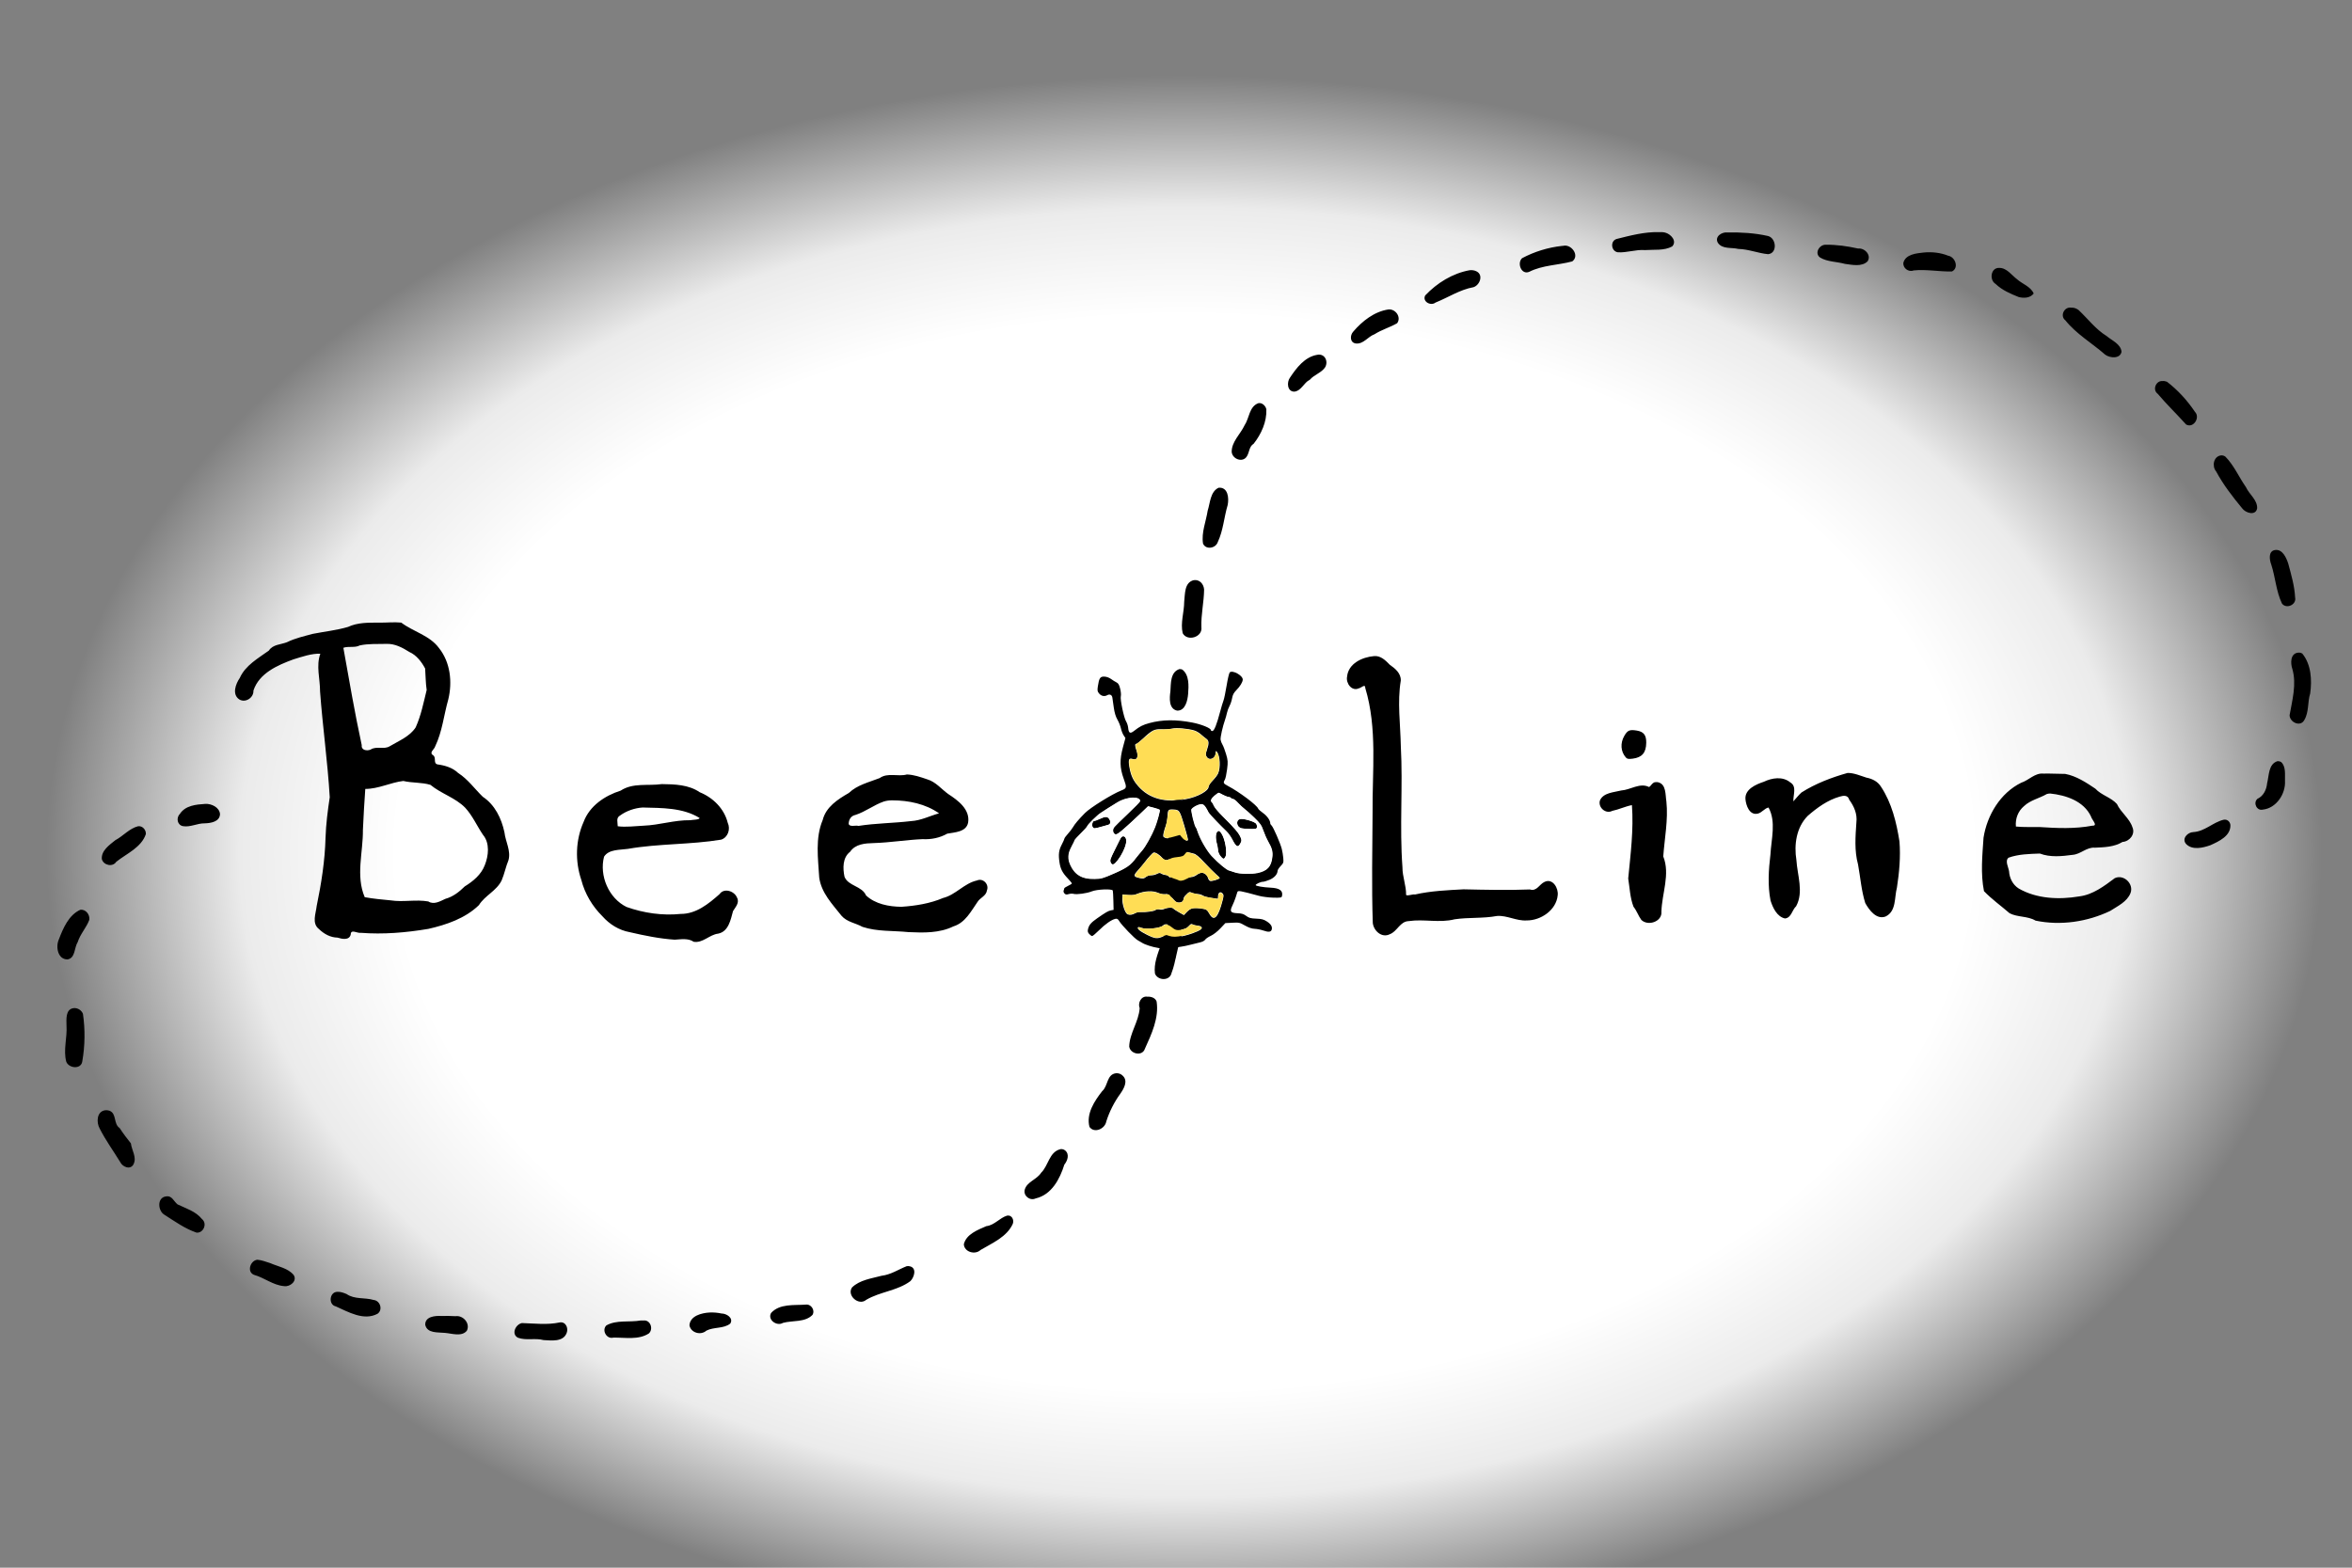 <?xml version="1.0" encoding="UTF-8" standalone="no"?>
<!-- Created with Inkscape (http://www.inkscape.org/) -->

<svg
   xmlns:dc="http://purl.org/dc/elements/1.1/"
   xmlns:cc="http://creativecommons.org/ns#"
   xmlns:rdf="http://www.w3.org/1999/02/22-rdf-syntax-ns#"
   xmlns:svg="http://www.w3.org/2000/svg"
   xmlns="http://www.w3.org/2000/svg"
   xmlns:xlink="http://www.w3.org/1999/xlink"
   xmlns:sodipodi="http://sodipodi.sourceforge.net/DTD/sodipodi-0.dtd"
   xmlns:inkscape="http://www.inkscape.org/namespaces/inkscape"
   width="180"
   height="120"
   id="svg2"
   version="1.1"
   inkscape:version="0.48.3.1 r9886"
   sodipodi:docname="New document 1">
  <rect width="100%" height="100%" fill="#808080" stroke="none"/>
  <defs
     id="defs4">
    <radialGradient
       r="1024"
       fy="28.362"
       fx="1024"
       cy="28.362"
       cx="1024"
       gradientTransform="matrix(1,0,0,0.683,0,334.083)"
       gradientUnits="userSpaceOnUse"
       id="radialGradient3337"
       xlink:href="#linearGradient4060"
       inkscape:collect="always" />
    <linearGradient
       id="linearGradient4060">
      <stop
         style="stop-color:#ffffff;stop-opacity:1;"
         offset="0"
         id="stop4070" />
      <stop
         id="stop4076"
         offset="0.69"
         style="stop-color:#ffffff;stop-opacity:1;" />
      <stop
         style="stop-color:#ffffff;stop-opacity:0.842;"
         offset="0.83"
         id="stop4080" />
      <stop
         id="stop4072"
         offset="1"
         style="stop-color:#ffffff;stop-opacity:0;" />
    </linearGradient>
  </defs>
  <sodipodi:namedview
     id="base"
     pagecolor="#ffffff"
     bordercolor="#666666"
     borderopacity="1.0"
     inkscape:pageopacity="0.0"
     inkscape:pageshadow="2"
     inkscape:zoom="1.979899"
     inkscape:cx="120.47651"
     inkscape:cy="5.4499717"
     inkscape:document-units="px"
     inkscape:current-layer="layer1"
     showgrid="false"
     inkscape:window-width="1364"
     inkscape:window-height="752"
     inkscape:window-x="0"
     inkscape:window-y="14"
     inkscape:window-maximized="0" />
  <g
     inkscape:label="Layer 1"
     inkscape:groupmode="layer"
     id="layer1"
     transform="translate(0,-932.362)">
    <g
       transform="matrix(0.181,0,0,0.181,-2.076,847.192)"
       id="layer1-8"
       inkscape:label="Layer 1">
      <g
         transform="matrix(0.47,0,0,0.47,30.896,665.037)"
         inkscape:export-ydpi="32.192493"
         inkscape:export-xdpi="32.192493"
         inkscape:export-filename="/home/jain/Documents/BeesDance/Finals/FeatureGraphic.png"
         id="g3319">
        <path
           style="color:#000000;fill:url(#radialGradient3337);fill-opacity:1;stroke:none;stroke-width:6.7;marker:none;visibility:visible;display:inline;overflow:visible;enable-background:accumulate"
           d="m 2048,-345.479 0,1397.841 -2048,0 0,-1397.841 z"
           id="rect4057"
           inkscape:connector-curvature="0" />
        <g
           id="g4015"
           transform="translate(0.09,265.321)">
          <path
             sodipodi:nodetypes="cccccccccccccccccccccccccccccccccccccccccccccccccccccccccccccccccccccccccccccccccccccccccccccccccccccccccccccccccccc"
             inkscape:connector-curvature="0"
             d="m 774.469,17.75 c -8.04,2.219 -17.287,-1.926 -24.531,3.25 -9.541,3.74 -20.11,6.107 -27.75,13.406 -9.888,5.686 -20.561,12.546 -23.5,24.344 -6.839,16.237 -4.149,34.587 -3.125,51.688 1.826,13.783 11.852,24.058 20.062,34.438 4.923,5.691 12.617,6.518 18.875,10 13.276,4.397 27.652,3.287 41.406,4.719 13.641,0.629 27.825,0.993 40.375,-5.156 10.714,-3.265 15.846,-13.655 21.781,-22.125 2.368,-3.782 7.744,-5.254 8.406,-10.312 2.11,-5.397 -3.507,-11.326 -9,-8.875 -11.481,2.506 -19.125,12.96 -30.469,15.75 -11.73,5.02 -24.75,7.081 -37.5,7.938 -11.151,-0.127 -23.519,-2.419 -31.812,-10.219 -3.647,-8.57 -15.941,-8.314 -19.36,-16.766 -1.612,-7.681 -1.809,-17.29 5.016,-22.515 4.817,-7.091 13.493,-7.631 21.281,-7.844 14.715,-0.43 29.263,-2.896 43.875,-3.531 7.772,0.441 15.561,-1.147 22.25,-4.938 6.801,-1.264 17.116,-1.421 18.781,-10 1.855,-11.839 -9.091,-19.939 -17.812,-25.594 -6.31,-4.514 -11.293,-11.047 -19.062,-13.312 -5.832,-1.998 -11.986,-4.148 -18.188,-4.344 z M 761.375,41.031 c 14.671,0.039 29.804,3.145 42,11.688 -8.435,2.322 -16.235,6.489 -25.208,6.99 -15.667,1.86 -31.778,1.876 -47.323,4.323 -2.57,-0.82 -7.975,1.314 -8.781,-1.875 0.12,-3.977 2.107,-7.225 6.194,-8.035 8.939,-2.893 16.564,-8.974 25.306,-11.997 2.527,-0.792 5.161,-1.138 7.812,-1.094 z M 299.469,-118.875 c -9.465,0.003 -19.21,-0.193 -27.862,3.886 -10.378,3.03 -21.069,4.129 -31.599,6.201 -7.904,2.166 -15.892,3.892 -23.288,7.538 -5.632,2.205 -12.624,1.905 -16.281,7.531 -9.639,6.969 -21.091,13.252 -26.156,24.625 -3.694,5.358 -7.195,14.76 -0.5,19.281 5.594,3.48 13.138,-1.515 12.781,-7.906 5.154,-15.703 21.684,-22.846 35.95,-28.093 7.759,-2.351 16.335,-5.408 24.237,-5.094 -3.994,10.892 -0.188,22.699 -0.246,33.943 2.333,31.778 6.839,63.387 8.715,95.182 -1.821,12.099 -3.412,24.277 -3.797,36.618 -0.555,20.715 -3.781,41.004 -7.948,61.205 -0.748,6.841 -4.544,15.588 1.933,20.709 4.6,4.473 10.337,7.67 16.793,7.79 3.931,1.243 10.602,2.729 11.894,-2.821 0.071,-5.176 5.925,-0.898 8.969,-1.5 20.296,1.584 40.87,-0.175 60.875,-3.531 16.361,-3.719 33.25,-9.512 45.469,-21.375 5.469,-8.767 15.909,-12.82 20.469,-22.281 2.501,-5.854 3.671,-12.198 6.125,-18.125 2.391,-8.54 -2.692,-16.69 -3.625,-25.125 C 409.73,57.299 403.794,45.035 392.917,37.826 385.516,30.644 379.546,22.047 370.688,16.375 c -5.105,-4.832 -11.782,-6.751 -18.5,-7.688 -4.177,-0.971 -0.782,-6.115 -4,-8.25 -3.953,-2.454 1.234,-5.247 1.906,-8.031 6.373,-13.249 7.778,-28.145 11.764,-42.167 3.8,-15.713 1.885,-33.467 -8.384,-46.267 -8.346,-11.393 -23.024,-14.624 -33.943,-22.879 -6.477,-0.673 -13.434,0.144 -20.062,0.031 z m 6.594,19.125 c 7.631,-0.366 14.546,3.335 20.781,7.281 6.399,2.806 11.092,9.021 14.188,14.875 0.496,6.428 0.43,13.081 1.387,19.322 -2.767,11.275 -5.1,23.059 -9.887,33.647 -5.381,8.283 -15.142,12.094 -23.25,16.938 -5.383,3.337 -11.857,-0.443 -17.281,3.031 -3.199,1.448 -8.602,0.693 -8,-3.969 -6.293,-28.936 -11.327,-58.666 -16.531,-87.594 4.586,-1.702 10.162,0.246 14.688,-2.125 7.801,-1.731 15.929,-1.158 23.906,-1.406 z m 15.344,123.344 c 8.018,1.91 16.665,1.118 24.406,3.5 9.622,7.966 22.476,11.591 31.219,20.531 6.681,7.194 10.596,16.406 16.062,24.438 6.275,7.452 5.042,18.809 1.594,27.344 -3.293,8.544 -10.472,14.416 -18,19.062 -4.97,4.877 -10.462,9.256 -17.352,11.154 -4.784,2.171 -10.335,5.62 -15.46,2.378 -11.148,-1.964 -22.65,0.781 -33.903,-0.981 -7.782,-0.74 -15.8,-1.463 -23.284,-2.863 -8.244,-19.224 -1.404,-40.481 -1.629,-60.584 0.622,-12.279 1.186,-24.563 2.129,-36.822 11.844,0.039 22.837,-5.854 34.219,-7.156 z m 232.531,2.812 c -12.362,1.775 -25.961,-1.427 -37,5.875 -14.257,4.543 -27.933,13.661 -33.344,28.188 -7.253,16.32 -7.789,35.235 -2.062,52.156 3.202,12.426 9.875,23.668 19.005,32.721 6.413,7.257 14.91,12.555 24.589,14.31 13.266,3.074 26.822,5.862 40.406,6.75 5.754,-0.312 12.069,-1.537 17.094,1.875 8.175,1.42 14.202,-6.423 22.062,-7.312 9.378,-1.915 11.223,-12.614 13.344,-20.281 2.166,-3.629 6.086,-7.535 3.594,-12.125 -2.333,-5.919 -11.653,-9.054 -15.719,-3.156 -9.873,8.734 -21.105,17.901 -34.938,17.812 -16.492,1.697 -33.283,-0.774 -48.719,-6.25 -16.101,-7.861 -24.673,-28.181 -20.25,-45.25 4.313,-6.832 14.393,-5.969 21.5,-7.031 27.607,-4.822 56.165,-3.707 83.844,-8.281 6.238,-2.041 8.568,-9.579 5.906,-15.25 -3.183,-12.749 -13.268,-22.612 -25.188,-27.438 -9.859,-6.811 -22.505,-7.191 -34.125,-7.312 z m -17.25,21.062 c 17.34,0.483 36.064,0.032 51.25,9.438 -0.153,1.659 -6.139,1.528 -8.438,2 -14.248,-0.231 -27.736,4.401 -41.903,4.92 -7.605,0.378 -16.237,1.497 -23.284,0.518 0.002,-3.636 -1.786,-7.565 2.219,-9.75 5.639,-4.134 13.242,-6.698 20.156,-7.125 z"
             style="fill:#000000;stroke:none"
             id="path3120" />
          <path
             sodipodi:nodetypes="csscscccccccccccccccccccccccccccccccccccccccccccccccccccccccccccccccccccccccccccccccccccccccccccccc"
             inkscape:connector-curvature="0"
             d="m 1421.181,2.406 c -4.627,-5.298 -5.133,-12.929 -1.292,-19.484 2.918,-4.979 4.779,-5.747 11.282,-4.657 6.146,1.03 8.501,4.109 8.402,10.98 -0.129,8.925 -3.776,13.207 -12.152,14.269 -3.898,0.494 -5.013,0.296 -6.24,-1.108 z m 375.631,14.563 c -7.62,-0.748 -13.008,5.985 -19.933,8.217 C 1758.135,34.418 1746.192,54.372 1743,74.625 c -1.068,15.937 -2.76,32.311 0.406,48.125 7.024,7.288 15.458,13.302 23.063,19.875 7.259,3.757 16.254,2.375 23.354,6.643 22.558,4.668 46.551,1.116 67.161,-8.755 6.672,-4.347 15.231,-8.209 18.266,-16.106 3.112,-8.267 -6.127,-17.097 -14.156,-13.375 -9.608,7.16 -19.728,14.958 -32.075,16.443 -18.109,3.041 -38.241,2.201 -54.394,-7.131 -5.347,-3.414 -8.264,-9.319 -8.656,-15.469 -0.502,-3.676 -3.979,-9.432 -0.438,-12.25 8.918,-3.217 18.83,-3.386 28.156,-3.719 9.419,3.556 19.703,2.462 29.531,1.156 7.36,-0.592 12.459,-7.078 20.031,-6.438 8.456,-0.355 17.419,-0.649 24.781,-5.156 6.313,-0.439 11.69,-6.921 8.938,-13.188 -2.63,-8.162 -10.42,-13.223 -13.938,-20.938 -5.334,-6 -13.912,-7.829 -19.43,-13.811 C 1835.3,24.946 1826.377,19.075 1816.5,17.25 c -6.564,-0.014 -13.123,-0.442 -19.688,-0.281 z m 6.094,17.906 c 14.191,1.464 30.257,6.755 36.781,20.688 0.514,2.577 6.738,8.495 1.281,8.25 -15.777,3.004 -31.93,2.282 -47.875,1.219 -6.989,-0.107 -14.002,0.276 -20.969,-0.438 -0.677,-7.009 1.943,-13.906 7.344,-18.406 5.708,-5.421 13.832,-6.977 20.5,-10.875 0.954,-0.271 1.948,-0.4 2.937,-0.438 z m -182.187,-18.5 c -14.467,4.045 -28.909,9.589 -41.529,17.602 -2.615,2.373 -5.21,5.742 -7.253,7.961 -0.326,-5.802 3.391,-13.447 -2.812,-17.062 -6.849,-5.654 -16.442,-4.07 -23.766,-0.569 -7.082,2.369 -17.121,6.65 -16.546,15.506 0.445,5.759 3.649,14.926 11.094,13.156 3.707,-0.802 6.165,-4.882 9.688,-5.469 6.996,12.797 2.439,28.366 1.705,42.268 -1.667,13.666 -2.561,27.868 0.077,41.357 2.012,6.49 5.789,14.608 13,16.188 5.806,-0.542 6.328,-7.65 10.031,-11 7.005,-12.782 1.063,-27.965 0.258,-41.493 -2.251,-13.993 -0.071,-29.391 10.148,-39.788 8.412,-7.343 18.001,-14.297 28.812,-17.344 3.476,-1.07 7.41,-1.504 8.565,2.814 4.386,5.995 7.353,12.812 6.435,20.373 -0.85,12.66 -1.911,25.541 1.495,37.889 2.111,11.544 2.974,23.569 6.492,34.716 3.542,6.321 10.037,15.17 18.263,12.082 9.857,-4.715 7.813,-17.206 10.219,-26 2.125,-13.638 3.368,-27.7 2.298,-41.459 -2.693,-17.194 -6.976,-34.815 -16.642,-49.353 -2.954,-4.743 -7.823,-7.135 -13.134,-8.166 -5.532,-1.747 -11.055,-4.254 -16.897,-4.209 z m -172.438,8.281 c -3.059,-0.308 -4.588,3.833 -6.219,4.375 -8.169,-4.15 -16.7,2.59 -25.031,3.125 -6.523,1.694 -16.035,1.885 -19.125,8.969 -1.891,6.237 5.156,12.496 11.094,9.375 6.038,-1.237 11.631,-4.017 17.688,-5.188 1.64,22.07 -1.222,44.214 -3.344,66.031 1.36,8.444 1.665,17.491 4.781,25.438 2.938,3.636 4.331,8.186 7.031,11.844 6.051,5.866 18.895,1.551 18.063,-7.438 0.413,-16.437 8.064,-33.651 1.656,-49.688 1.158,-16.388 4.538,-32.835 2.821,-49.403 -1.016,-5.989 0.026,-15.735 -7.665,-17.379 -0.575,-0.131 -1.165,-0.11 -1.75,-0.062 z M 1194.625,-88.75 c -10.557,0.914 -23.06,6.616 -24.188,18.438 -1.227,5.964 4.203,13.594 10.688,10.5 1.972,-0.221 5.739,-4.485 5.688,-0.188 11.002,36.382 6.179,74.872 6.56,112.344 -0.189,32.993 -0.917,66.102 0.19,99.031 0.802,7.101 8.144,13.785 15.344,10.094 6.665,-2.458 9.103,-11.561 17.031,-11.781 13.662,-2.03 27.698,1.86 41.25,-1.625 12.565,-1.874 25.511,-0.618 38.13,-2.99 9.02,-0.69 17.46,4.606 26.62,4.019 12.766,0.131 26.707,-9.269 27.969,-22.591 0.85,-6.347 -4.365,-15.533 -11.687,-12.156 -4.849,2.075 -7.049,8.931 -13.343,6.871 -19.896,0.8 -39.816,0.3 -59.688,-0.121 -14.615,0.793 -29.498,1.422 -43.625,4.656 -2.351,-0.469 -6.588,1.575 -8.031,0.406 0.159,-8.386 -3.339,-16.405 -3.281,-24.844 -2.711,-36.357 0.503,-72.821 -1.476,-109.218 -0.354,-19.597 -3.253,-39.477 -0.024,-58.814 0.259,-6.597 -5.157,-10.958 -9.938,-14.281 -3.767,-3.885 -8.243,-8.377 -14.188,-7.75 z"
             style="fill:#000000"
             id="path3096" />
          <path
             inkscape:connector-curvature="0"
             id="path3050"
             d="m 1451.031,-470.25 c -12.977,-0.342 -25.741,3.05 -38.156,6.156 -5.952,1.89 -4.901,11.019 1.062,11.969 8.181,0.557 16.2,-2.633 24.5,-1.969 8.062,-0.598 17.186,0.714 24.469,-3.281 4.663,-4.898 -1.302,-11.238 -6.375,-12.469 -1.796,-0.454 -3.658,-0.465 -5.5,-0.406 z m 61.406,0.281 c -4.904,-0.513 -11.442,3.672 -8.531,9.156 3.877,6.123 12.374,4.149 18.465,5.68 9.275,0.211 17.779,3.865 26.816,4.726 8.647,-0.8 7.445,-14.522 -0.125,-16.375 -11.976,-2.703 -24.329,-3.378 -36.625,-3.188 z m 88.562,11.062 c -5.732,-0.195 -10.397,7.766 -5,11.531 6.593,3.963 14.96,3.609 22.265,5.682 6.576,0.871 15.29,2.857 20.454,-2.307 3.613,-5.611 -2.673,-12.15 -8.54,-11.494 -9.613,-2.121 -19.331,-3.54 -29.179,-3.412 z m -237.25,1.062 c -12.491,1.351 -24.886,5.172 -35.906,11.062 -4.723,4.461 -0.601,15.274 6.437,12.25 12.006,-6.084 25.973,-5.942 38.719,-9.375 7.068,-5.195 -0.894,-16.062 -8.438,-13.969 l -0.812,0.031 z m 325.438,5.938 c -6.524,0.709 -16.089,1.536 -18.25,9 -0.817,4.96 4.581,8.927 9.152,7.124 11.492,-1.194 23.241,1.206 34.505,0.939 6.551,-3.247 2.95,-13.115 -3.406,-14.188 -6.917,-2.759 -14.585,-3.602 -22,-2.875 z m 67.844,13.844 c -7.625,-0.29 -9.01,11.022 -3.156,14.438 5.802,5.595 13.53,8.918 20.844,11.812 4.611,1.136 10.315,0.931 13.406,-3.219 -2.806,-6.383 -10.139,-8.442 -15,-12.844 -4.877,-3.62 -9.266,-10.346 -16.094,-10.188 z M 1280.844,-436 c -15.415,2.73 -29.493,11.492 -40.125,22.719 -2.844,5.505 5.015,9.785 9.281,6.406 11.421,-4.586 21.954,-11.65 34.188,-13.844 5.75,-1.887 9.15,-11.14 2.594,-14.281 -1.821,-0.938 -3.909,-1.167 -5.937,-1 z m 540.969,33.719 c -6.177,-1.024 -10.348,7.421 -5.188,11.406 9.892,12.37 24.04,20.515 35.812,30.875 4.35,3.208 13.552,3.925 14.719,-2.656 -0.779,-7.02 -8.591,-9.966 -13.406,-14.094 -9.917,-6.104 -16.838,-15.523 -25.25,-23.406 -1.918,-1.428 -4.255,-2.35 -6.688,-2.125 z m -614.312,1.625 c -12.603,1.93 -23.364,10.423 -31.438,19.844 -3.182,3.315 -3.227,10.007 2.219,10.75 6.847,0.822 10.895,-6.185 16.813,-8.281 6.377,-4.099 14.05,-6.251 20.375,-9.938 4.072,-5.527 -1.602,-13.171 -7.969,-12.375 z m -64,40.812 c -11.079,1.841 -18.634,11.767 -24.438,20.531 -3.074,4.161 -2.469,12.732 4.031,12.594 6.316,-0.839 8.43,-8.127 13.82,-10.69 4.005,-4.681 10.656,-6.268 13.899,-11.404 2.932,-5.409 -0.546,-12.467 -7.312,-11.031 z M 1904,-336.25 c -5.848,-0.494 -9.286,7.803 -4.37,11.402 8.121,9.575 17.245,18.378 25.62,27.692 6.59,3.717 12.952,-6.297 7.938,-11.406 -6.902,-10.261 -15.369,-19.568 -25.156,-27.062 -1.271,-0.53 -2.652,-0.772 -4.031,-0.625 z m -813.469,19.938 c -8.258,3.122 -7.988,13.463 -12.344,19.906 -3.69,7.927 -11.64,14.702 -11.562,23.875 0.545,6.491 9.929,10.11 13.656,4.031 2.351,-3.669 1.932,-8.787 6.094,-11.312 6.861,-8.669 11.913,-19.836 11.438,-31.031 -0.692,-3.177 -3.859,-6.224 -7.281,-5.469 z m 865.969,46.969 c -6.659,0.951 -8.17,9.791 -4.25,14.406 6.426,11.988 14.835,22.797 23.438,33.219 3.045,4.207 12.163,7.053 13.469,-0.031 0.287,-7.618 -7.17,-12.544 -10.062,-19.031 -6.33,-9.016 -10.777,-19.647 -18.531,-27.469 -1.158,-0.834 -2.629,-1.286 -4.062,-1.094 z M 1054.812,-240.25 c -7.526,3.658 -7.505,13.607 -9.787,20.637 -1.48,9.702 -5.789,19.711 -4.182,29.613 2.522,5.875 11.444,4.317 13.281,-1.375 4.905,-10.413 5.58,-22.228 8.875,-33.25 1.314,-6.253 0.406,-16.429 -8.188,-15.625 z m 950.531,56.031 c -6.341,0.893 -5.147,8.793 -3.5,13.094 3.743,11.506 4.401,24.216 9.687,35.156 4.061,5.15 13.261,0.913 11.781,-5.625 -0.536,-10.413 -3.541,-20.528 -6.219,-30.531 -1.754,-5.147 -5.046,-12.973 -11.75,-12.094 z m -972.875,27.125 c -8.58,2.118 -7.737,12.62 -8.57,19.499 -0.015,9.361 -3.539,19.05 -1.336,28.251 4.242,7.763 18.047,3.474 16.807,-5.375 -0.404,-11.419 2.308,-22.577 2.443,-33.875 -0.31,-4.951 -3.972,-9.303 -9.344,-8.5 z m 993.719,65.219 c -7.194,0.561 -7.154,9.434 -5.395,14.598 4.035,13.844 -0.097,28.121 -2.449,41.746 0.191,6.46 9.905,10.869 13.312,4.188 4.219,-7.215 2.757,-16.015 5.219,-23.812 1.71,-12.102 0.893,-26.058 -7.062,-35.844 -1.077,-0.677 -2.352,-1.011 -3.625,-0.875 z m -1006.625,14.812 c -8.217,2.685 -7.584,13.011 -8.062,20 -0.811,5.962 -1.652,15.72 6.062,17.375 7.452,0.184 9.383,-9.222 9.875,-15 0.534,-7.287 1.152,-17.028 -5.219,-21.938 -0.818,-0.353 -1.758,-0.557 -2.656,-0.438 z m -7.281,61.5 c -7.872,2.29 -6.376,12.647 -3.625,18.406 3.268,6.478 4.287,13.919 1.719,20.75 -1.698,5.844 -2.476,15.301 5.125,17.125 6.574,1.955 13.719,-3.589 12.844,-10.562 2.196,-11.118 3.066,-23.164 -2.656,-33.406 -2.092,-5.896 -6.242,-12.781 -13.406,-12.312 z m 995.031,21.375 c -8.136,2.713 -7.381,12.955 -9.188,19.812 -0.535,5.786 -3.222,11.494 -8.75,14.062 -4.016,3.609 -0.601,11.004 4.875,9.688 12.106,-1.26 20.64,-14.127 19.951,-25.812 -0.174,-5.56 1.023,-12.83 -3.388,-16.938 -1.028,-0.648 -2.288,-0.934 -3.5,-0.812 z M 143.375,44.219 c -8.296,0.545 -18.083,1.334 -23.062,9.156 -3.502,3.566 -2.196,10.103 3.031,10.906 6.498,1.056 12.713,-2.645 19.317,-2.557 5.355,-0.106 13.624,-1.42 13.839,-8.255 -0.377,-6.091 -7.704,-9.55 -13.125,-9.25 z m 1815.688,14.25 c -9.752,2.35 -17.015,10.565 -27.375,11.125 -5.078,0.157 -10.556,5.854 -6.562,10.594 5.579,5.977 15.269,3.595 21.976,1.217 7.654,-3.452 18.448,-8.349 17.993,-18.311 -0.411,-3.015 -2.936,-5.193 -6.031,-4.625 z M 82.844,64.312 c -7.956,2.023 -13.478,8.865 -20.5,12.562 -5.296,4.278 -12.83,9.417 -12.156,17.031 1.487,5.597 9.754,7.449 13,2.406 9.306,-7.418 22.593,-12.841 26.625,-24.969 0.192,-3.79 -3.03,-7.499 -6.969,-7.031 z m 934.469,4.562 c -6.777,0.214 -9.506,7.892 -7.844,13.594 0.311,10.452 3.466,21.612 1.75,31.688 -6.011,3.617 -3.931,13.454 2.875,14.75 8.89,2.872 18.078,-6.827 14.839,-15.612 -1.834,-13.226 -2.147,-26.756 -4.12,-39.888 -1.174,-2.989 -4.295,-4.94 -7.5,-4.531 z m -986.5,70.625 c -10.385,4.687 -15.43,16.536 -19.312,26.719 -2.988,6.577 -0.996,18.087 7.906,17.938 7.067,-1.247 5.895,-10.684 9.062,-15.531 2.292,-7.325 7.875,-13.09 10.469,-20.094 0.631,-4.645 -3.16,-9.656 -8.125,-9.031 z M 1012.5,150.812 c -8.607,3.052 -5.586,13.927 -9.58,20.307 -2.894,8.178 -6.493,17.018 -5.326,25.786 2.481,6.42 13.333,6.869 14.906,-0.469 4.025,-10.348 4.662,-21.821 8.75,-32.188 1.592,-6.058 -1.194,-14.413 -8.75,-13.438 z m -21.594,66.906 c -5.66,-1.009 -8.979,5.603 -7.062,10.344 -0.773,12.041 -9.136,22.565 -9.406,34.531 0.987,6.71 11.794,9.096 14.106,1.967 5.978,-13.237 12.798,-27.658 10.55,-42.529 -1.161,-3.296 -4.968,-4.549 -8.188,-4.312 z M 24.781,228 c -7.466,0.968 -6.434,10.279 -6.375,15.75 0.744,10.766 -3.043,21.964 -0.219,32.469 2.357,6.02 13.323,7.1 14.406,-0.25 2.444,-14.022 2.675,-28.81 0.594,-42.906 -1.373,-3.298 -4.871,-5.452 -8.406,-5.062 z m 937.688,58.594 c -8.398,1.074 -6.998,11.551 -12.331,16.072 -6.988,8.95 -14.567,20.361 -11.451,32.209 4.418,6.149 14.023,1.66 15.125,-4.906 2.881,-9.004 7.125,-17.394 12.667,-25.016 3.123,-4.474 7.117,-11.346 2.239,-16.046 -1.56,-1.692 -3.965,-2.558 -6.25,-2.312 z M 53.344,319.875 c -7.823,0.919 -8.239,10.935 -5.094,16.469 5.29,10.494 12.44,20.268 18.5,30.219 2.113,4.425 9.28,7.336 12,1.812 3.065,-6.194 -1.715,-12.497 -2.406,-18.656 -3.561,-4.49 -6.991,-8.935 -10.129,-13.802 -5.77,-3.808 -2.461,-13.021 -9.153,-15.604 -1.192,-0.385 -2.469,-0.541 -3.719,-0.438 z m 859.344,35 c -10.355,2.412 -10.803,14.868 -17.531,21.281 -3.782,6.086 -12.677,7.994 -14.688,15.125 -1.471,5.624 4.639,10.385 9.844,7.938 14.291,-3.286 21.754,-17.476 25.75,-30.375 2.804,-3.423 4.929,-9.325 0.75,-12.781 -1.133,-0.947 -2.661,-1.368 -4.125,-1.188 z m -804.656,42.531 c -8.489,0.947 -7.531,13.363 -1.219,16.719 9.112,5.827 18.269,12.365 28.531,15.875 6.3,0.592 9.984,-8.224 4.875,-12.25 -5.568,-6.963 -14.269,-9.447 -21.906,-13.156 -3.452,-2.671 -4.923,-8.09 -10.281,-7.188 z m 756.656,17.25 c -6.886,2.06 -11.427,8.7 -18.796,9.514 -7.776,3.404 -18.004,7.187 -20.235,16.267 0.403,7.082 10.165,9.81 15.05,5.182 C 851.338,439.299 864.422,433.874 869.75,422 c 1.239,-3.532 -0.855,-7.955 -5.062,-7.344 z m -674.625,39.75 c -6.353,0.695 -9.681,10.937 -2.938,13.594 9.287,2.58 17.205,9.363 26.938,10.125 5.43,0.966 12.355,-4.759 8.594,-10.156 -5.231,-6.125 -13.997,-7.433 -21.009,-10.543 -3.814,-1.142 -7.622,-2.788 -11.585,-3.02 z m 584.219,5.781 c -7.539,2.969 -14.272,7.64 -22.594,8.625 -9.111,2.46 -19.723,3.733 -26.656,10.562 -4.842,7.25 6.155,16.799 12.812,11.094 12.458,-7.342 28.096,-8.153 39.719,-16.812 3.409,-3.274 6.045,-11.708 -0.281,-13.312 -0.969,-0.231 -2.018,-0.388 -3,-0.156 z m -512.375,23.094 c -7.038,0.214 -8.063,11.636 -1.219,13.094 11.268,5.017 25.148,13.211 37.5,6.656 5.059,-3.502 2.465,-11.872 -3.5,-12.438 -7.995,-2.397 -17.067,-0.325 -24.281,-5.312 -2.737,-1.137 -5.463,-2.224 -8.5,-2 z m 421.438,11.5 c -10.422,0.742 -23.423,-1.002 -31.094,7.531 -3.442,6.214 5.236,12.221 10.688,8.906 8.685,-2.382 19.811,-0.254 26.562,-7.188 2.557,-4.161 -1.223,-10.004 -6.156,-9.25 z m -86.25,7.094 c -7.213,0.357 -17.762,2.957 -18.281,11.594 1.335,6.787 10.265,9.194 15.25,4.719 6.733,-3.448 15.611,-1.587 21.5,-6.375 3.119,-4.987 -3.399,-9.039 -7.844,-9.031 -3.493,-0.727 -7.018,-1.068 -10.625,-0.906 z M 355.625,505 c -5.512,-0.317 -14.673,0.436 -14.5,7.875 1.65,8.015 11.598,6.662 17.719,7.344 6.284,0.499 15.084,3.699 19.719,-1.938 3.288,-6.543 -3.285,-14.103 -10.219,-13.094 -4.233,-0.314 -8.478,-0.217 -12.719,-0.188 z m 179.25,4.062 c -10.098,1.793 -21.617,-0.756 -30.781,4.406 -4.47,4.375 0.22,12.664 6.312,11 10.55,-0.174 22.625,2.309 31.938,-3.781 4.251,-3.97 1.356,-12.348 -4.844,-11.625 -0.874,-0.049 -1.751,-0.046 -2.625,0 z m -72.844,1.75 c -11.131,2.396 -22.702,0.892 -33.906,0.562 -5.723,1.113 -9.882,9.96 -3.594,13.188 7.344,2.736 15.53,0.07 23.031,2.125 7.066,0.381 17.665,1.877 20.781,-6.344 1.807,-4.46 -0.848,-10.497 -6.312,-9.531 z"
             style="fill:#000000" />
        </g>
        <g
           id="g3307"
           transform="matrix(0.511,0.021,-0.021,0.511,-606.214,-296.842)"
           inkscape:transform-center-x="-323.97193"
           inkscape:transform-center-y="-71.343176">
          <g
             inkscape:label="Layer 1"
             id="layer1-5"
             transform="translate(2958.674,277.672)">
            <path
               style="fill:#000000"
               d=""
               id="path3133"
               inkscape:connector-curvature="0" />
            <path
               style="fill:#000000"
               d="m 257.979,1047.887 c -2.788,-2.604 -5.08,-6.093 -5.094,-7.752 -0.049,-5.896 -2.91,-7.808 -13.352,-8.923 -10.028,-1.071 -24.133,-5.012 -29.056,-8.119 -1.346,-0.85 -4.651,-2.582 -7.344,-3.85 -5.503,-2.591 -29.383,-25.351 -34.041,-32.446 -2.364,-3.601 -3.88,-4.406 -6.879,-3.653 -6.53,1.639 -17.496,9.992 -27.848,21.212 -5.444,5.901 -10.743,10.729 -11.774,10.729 -1.032,0 -3.421,-1.545 -5.31,-3.434 -2.62,-2.62 -3.195,-4.631 -2.424,-8.483 1.475,-7.376 4.767,-11.63 15.054,-19.454 15.04,-11.439 19.131,-14.032 23.941,-15.172 l 4.576,-1.085 -1.03,-15.764 c -0.567,-8.67 -1.359,-16.79 -1.761,-18.045 -1.083,-3.38 -27.913,-1.21 -37.169,3.007 -8.263,3.764 -26.117,6.935 -31.475,5.59 -2.066,-0.518 -5.961,-0.174 -8.657,0.766 -3.918,1.366 -5.416,1.194 -7.467,-0.857 -1.411,-1.411 -2.156,-3.632 -1.656,-4.937 0.5,-1.304 0.91,-3.031 0.91,-3.837 0,-0.806 2.938,-2.964 6.528,-4.796 3.591,-1.832 6.528,-3.877 6.528,-4.545 0,-0.668 -3.298,-4.411 -7.329,-8.318 -9.874,-9.569 -13.675,-16.139 -15.87,-27.426 -2.775,-14.276 -2.175,-21.676 2.573,-31.712 2.368,-5.005 4.305,-9.879 4.305,-10.829 0,-0.95 2.615,-4.858 5.812,-8.684 3.196,-3.826 6.982,-9.22 8.412,-11.987 2.98,-5.766 9.502,-14.137 20.049,-25.737 9.001,-9.899 46.437,-35.374 62.015,-42.2 9.819,-4.303 9.989,-5.282 3.628,-20.826 -7.789,-19.033 -8.704,-33.057 -3.62,-55.48 l 3.676,-16.215 -3.373,-4.705 c -1.855,-2.588 -4.215,-8.01 -5.243,-12.049 -1.028,-4.039 -4.064,-10.795 -6.745,-15.014 -3.287,-5.171 -5.678,-12.083 -7.34,-21.217 -1.356,-7.451 -2.794,-15.231 -3.196,-17.289 -0.903,-4.624 -4.968,-6.37 -8.988,-3.86 -4.837,3.021 -10.367,2.203 -14.444,-2.137 -3.283,-3.494 -3.662,-5.165 -2.871,-12.648 1.545,-14.618 3.359,-17.598 10.713,-17.598 3.863,0 8.502,1.441 11.873,3.687 3.043,2.028 7.486,4.553 9.875,5.611 3.314,1.468 4.966,4.068 6.974,10.974 1.447,4.978 2.188,10.818 1.646,12.977 -1.31,5.22 6.992,38.158 11.075,43.941 1.772,2.51 3.611,7.457 4.085,10.992 1.276,9.512 3.942,10.84 10.493,5.226 9.814,-8.41 15.081,-11.374 26.667,-15.007 22.535,-7.066 46.008,-8.316 75.06,-3.998 16.29,2.421 33.471,8.644 33.471,12.124 0,1.013 1.211,1.605 2.691,1.314 3.156,-0.619 7.063,-11.686 11.997,-33.985 1.887,-8.527 4.231,-17.708 5.209,-20.401 0.978,-2.693 2.96,-14.594 4.405,-26.446 1.445,-11.853 3.49,-22.41 4.545,-23.461 4.785,-4.768 23.379,4.602 23.379,11.781 0,4.53 -4.152,11.997 -10.703,19.249 -4.162,4.607 -5.894,8.291 -6.668,14.183 -0.575,4.378 -2.348,10.564 -3.941,13.747 -1.593,3.183 -3.386,8.692 -3.986,12.24 -0.599,3.549 -1.874,9.004 -2.832,12.123 -3.745,12.19 -7.249,31.444 -6.484,35.627 0.443,2.42 2.073,6.235 3.623,8.479 1.55,2.244 4.699,9.588 6.998,16.32 3.798,11.123 4.067,13.581 2.942,26.929 -0.681,8.079 -2.098,16.293 -3.15,18.253 -3.057,5.699 -2.365,6.981 5.84,10.832 19.958,9.366 52.53,31.768 54.803,37.691 0.462,1.203 4.533,4.58 9.047,7.505 7.24,4.692 13.264,12.67 13.264,17.568 0,0.876 1.103,2.509 2.452,3.628 3.081,2.557 16.623,30.424 19.614,40.362 1.232,4.095 2.719,11.27 3.303,15.944 0.986,7.893 0.702,8.909 -3.993,14.256 -2.78,3.166 -5.055,6.982 -5.055,8.479 0,6.269 -5.248,12.665 -13.571,16.54 -4.654,2.167 -9.784,3.947 -11.399,3.956 -3.666,0.02 -12.567,4.524 -12.567,6.359 0,1.635 13.619,3.416 26.277,3.435 16.204,0.025 22.652,4.424 20.762,14.166 -0.506,2.606 -2.439,3.014 -15.241,3.216 -8.064,0.127 -19.436,-0.859 -25.27,-2.19 -34.14,-7.792 -37.306,-8.204 -38.212,-4.977 -0.315,1.122 -1.468,5.345 -2.562,9.384 -1.094,4.039 -3.497,10.805 -5.339,15.036 -4.48,10.289 -2.57,12.709 10.029,12.709 7.139,0 10.566,0.919 15.218,4.08 5.033,3.42 7.909,4.08 17.78,4.08 9.711,0 13.034,0.738 18.955,4.207 7.348,4.306 10.336,8.962 9.008,14.038 -1.115,4.264 -5.382,4.913 -14.373,2.186 -4.431,-1.344 -11.442,-2.452 -15.579,-2.462 -5.202,-0.011 -10.574,-1.591 -17.412,-5.118 -9.397,-4.846 -10.503,-5.043 -22.217,-3.945 l -12.328,1.155 -8.45,9.754 c -4.842,5.589 -11.805,11.454 -16.306,13.735 -4.321,2.19 -8.629,5.425 -9.574,7.19 -0.953,1.781 -4.791,4.012 -8.627,5.014 -3.8,0.993 -11.316,3.169 -16.702,4.836 -5.386,1.667 -12.73,3.517 -16.32,4.111 -9.236,1.528 -10.245,2.845 -9.346,12.204 1.272,13.242 -3.707,16.556 -12.514,8.329 z m -10.421,-37.332 c 4.45,-2.277 6.117,-2.378 10.874,-0.658 7.689,2.78 22.804,0.224 40.291,-6.813 14.314,-5.761 18.933,-9.723 14.574,-12.502 -1.346,-0.858 -4.516,-1.572 -7.043,-1.586 -2.527,-0.013 -5.964,-0.758 -7.637,-1.653 -2.404,-1.287 -3.671,-0.828 -6.044,2.189 -3.884,4.938 -7.83,6.901 -16.549,8.234 -6.333,0.968 -7.674,0.561 -12.705,-3.856 -6.107,-5.362 -13.594,-6.517 -16.845,-2.599 -4.149,4.999 -30.038,8.781 -38.088,5.564 -2.497,-0.998 -5.042,-1.313 -5.654,-0.701 -2.489,2.489 3.033,6.862 16.042,12.701 14.661,6.581 18.74,6.819 28.785,1.68 z m -50.561,-38.917 c 2.011,-1.268 5.683,-2.239 8.16,-2.158 9.265,0.304 24.185,-2.24 26.879,-4.582 1.775,-1.544 4.303,-2.046 6.95,-1.382 2.478,0.622 6.101,0.041 8.961,-1.439 5.246,-2.713 14.046,-3.318 15.44,-1.063 0.483,0.781 4.975,3.493 9.984,6.027 l 9.107,4.607 3.577,-4.231 c 6.776,-8.017 11.237,-9.705 23.12,-8.749 12.9,1.038 12.921,1.049 18.081,9.223 8.604,13.629 15.74,5.545 22.154,-25.098 1.721,-8.221 1.64,-9.796 -0.62,-12.056 -3.837,-3.837 -7.749,-1.548 -7.749,4.535 l 0,5.158 -11.742,-1.157 c -6.458,-0.636 -13.231,-2.2 -15.052,-3.475 -1.82,-1.275 -6.049,-2.318 -9.398,-2.318 -3.349,0 -7.973,-0.859 -10.276,-1.908 -3.716,-1.693 -4.736,-1.383 -9.053,2.753 -2.676,2.564 -4.865,6.213 -4.865,8.11 0,4.744 -3.047,7.365 -8.561,7.365 -4.381,0 -6.178,-1.398 -14.935,-11.626 -2.084,-2.435 -3.971,-2.884 -8.839,-2.106 -4.011,0.641 -8.382,0.073 -12.423,-1.615 -9.871,-4.124 -25.112,-2.661 -38.332,3.682 -3.764,1.806 -8.653,2.493 -15.096,2.122 l -9.529,-0.549 0,7.433 c 0,10.017 5.847,25.332 10.359,27.133 3.968,1.584 8.337,0.742 13.697,-2.638 z m -39.953,-68.164 c 21.764,-10.598 28.428,-15.75 37.186,-28.746 2.117,-3.142 6.576,-9.017 9.908,-13.056 5.934,-7.193 16.377,-27.85 21.451,-42.433 3.509,-10.086 7.863,-29.484 6.949,-30.962 -0.412,-0.667 -5.327,-2.184 -10.922,-3.371 l -10.172,-2.159 -15.58,16.301 c -8.569,8.965 -20.544,20.871 -26.61,26.457 -9.489,8.738 -11.483,9.913 -14.28,8.416 -3.455,-1.849 -4.21,-6.586 -1.771,-11.117 0.814,-1.512 11.096,-12.544 22.849,-24.515 11.753,-11.972 21.369,-22.658 21.369,-23.746 0,-9.312 -24.012,-7.289 -39.985,3.37 -4.488,2.995 -12.071,8.194 -16.852,11.554 -4.78,3.36 -10.279,7.211 -12.22,8.557 -5.811,4.032 -22.338,21.816 -22.338,24.038 0,1.135 -4.774,6.981 -10.608,12.99 -5.835,6.009 -10.631,11.704 -10.66,12.654 -0.028,0.95 -2.231,6.116 -4.896,11.479 -6.297,12.672 -6.427,21.988 -0.468,33.474 8.602,16.58 21.966,23.389 43.376,22.102 11.512,-0.692 14.631,-1.719 34.273,-11.284 z m -7.031,-19.102 c -2.034,-3.8 -1.418,-5.841 7.599,-25.197 2.939,-6.31 6.111,-13.489 7.048,-15.954 3.976,-10.457 12.598,-5.628 10.786,6.041 -1.386,8.922 -6.985,21.652 -13.534,30.77 -6.086,8.473 -9.098,9.572 -11.898,4.34 z m -34.176,-61.033 c -2.448,-2.95 -0.845,-10.63 2.218,-10.63 1.196,0 5.627,-1.836 9.848,-4.08 9.657,-5.135 13.261,-5.138 16.619,-0.013 2.799,4.272 2.184,8.706 -1.329,9.579 -1.142,0.284 -6.851,2.103 -12.685,4.043 -12.613,4.194 -12.133,4.158 -14.671,1.1 z m 169.054,84.845 c 2.421,-2.244 6.209,-4.08 8.417,-4.08 2.208,0 6.196,-1.836 8.863,-4.08 2.667,-2.244 6.465,-4.08 8.441,-4.08 4.973,0 10.282,4.056 11.462,8.758 0.544,2.166 2.217,4.409 3.718,4.985 2.789,1.07 16.866,-3.85 16.878,-5.899 0.003,-0.623 -3.113,-3.56 -6.925,-6.528 -3.812,-2.968 -13.261,-11.711 -20.999,-19.428 -10.286,-10.26 -15.552,-14.315 -19.59,-15.085 -3.037,-0.58 -7.469,-1.498 -9.849,-2.04 -3.47,-0.791 -4.549,-0.289 -5.444,2.531 -1.333,4.199 -6.931,6.594 -15.412,6.594 -3.731,0 -7.855,1.301 -10.351,3.264 -5.705,4.487 -9.572,4.096 -14.946,-1.513 -2.517,-2.628 -6.808,-5.702 -9.535,-6.831 -4.755,-1.969 -5.186,-1.79 -10.517,4.37 -3.057,3.533 -7.25,8.994 -9.316,12.136 -2.066,3.142 -7.14,9.751 -11.275,14.688 -8.498,10.146 -7.989,11.879 4.087,13.919 5.316,0.898 7.172,0.472 10.155,-2.33 2.178,-2.046 5.81,-3.429 9.005,-3.429 2.945,0 7.503,-1.269 10.129,-2.82 3.909,-2.309 5.354,-2.457 7.982,-0.816 1.765,1.102 4.965,2.004 7.111,2.004 2.146,0 4.801,1.082 5.898,2.405 1.098,1.323 4.676,2.886 7.952,3.473 3.276,0.588 7.058,1.686 8.404,2.442 4.628,2.596 11.23,1.497 15.659,-2.608 z m 123.882,-15.686 c 17.125,-4.43 23.749,-12.163 24.978,-29.162 0.723,-9.989 -1.237,-16.156 -8.86,-27.884 -2.582,-3.973 -6.53,-12.076 -8.774,-18.007 -3.495,-9.238 -5.835,-12.365 -16.32,-21.809 -6.732,-6.063 -14.811,-12.703 -17.953,-14.755 -3.142,-2.052 -8.615,-6.747 -12.164,-10.432 -3.548,-3.686 -7.728,-6.701 -9.288,-6.701 -1.56,0 -3.29,-0.734 -3.845,-1.632 -0.555,-0.898 -2.629,-1.632 -4.609,-1.632 -1.98,0 -6.34,-1.469 -9.69,-3.264 -3.35,-1.795 -6.735,-3.264 -7.523,-3.264 -0.788,0 -4.096,2.439 -7.35,5.42 -5.863,5.371 -7.456,9.757 -4.261,11.732 0.911,0.563 2.652,3.405 3.868,6.316 1.216,2.911 8.701,11.123 16.633,18.249 21.827,19.61 28.027,26.157 31.833,33.618 3.299,6.466 3.341,7.097 0.828,12.367 -3.7,7.759 -7.235,6.389 -13.338,-5.17 -2.801,-5.305 -7.955,-12.133 -11.454,-15.173 -12.886,-11.196 -33.182,-30.675 -33.235,-31.896 -0.03,-0.692 -1.989,-4.181 -4.352,-7.752 -3.091,-4.67 -5.434,-6.493 -8.346,-6.493 -5.4,0 -16.457,6.348 -17.66,10.138 -1.029,3.242 6.666,29.983 9.052,31.458 0.786,0.486 2.303,3.627 3.372,6.98 3.568,11.192 17.7,33.745 26.408,42.144 13.305,12.834 27.254,23.455 32.025,24.386 2.38,0.464 7.265,1.771 10.855,2.903 7.331,2.312 29.053,1.933 39.169,-0.683 z M 342.221,864.769 c -2.55,-2.906 -4.444,-6.992 -4.444,-9.587 0,-2.488 -1.102,-7.646 -2.448,-11.462 -3.236,-9.171 -3.15,-18.602 0.193,-21.377 2.284,-1.895 3.166,-1.536 6.521,2.656 7.127,8.904 12.627,34.399 8.918,41.331 -2.472,4.62 -3.473,4.441 -8.74,-1.562 z m 35.304,-49.891 c -9.296,-1.903 -11.46,-14.068 -2.886,-16.22 5.644,-1.417 25.463,3.612 28.074,7.124 1.156,1.554 1.89,4.3 1.632,6.102 -0.415,2.898 -1.786,3.301 -11.894,3.494 -6.283,0.12 -13,-0.105 -14.926,-0.499 z m -93.303,24.732 c 0.466,-0.466 -2.98,-11.987 -7.658,-25.603 -8.971,-26.117 -9.663,-27.068 -19.848,-27.294 -9.399,-0.209 -10.334,0.886 -10.334,12.095 0,5.626 -1.008,13.085 -2.239,16.575 -1.232,3.491 -2.764,9.453 -3.405,13.248 -1.087,6.435 -0.874,7.012 3.16,8.546 3.37,1.281 6.69,0.834 15.03,-2.027 l 10.705,-3.671 3.382,4.488 c 3.019,4.006 8.924,5.925 11.207,3.642 z m -6.015,-72.065 c 19.758,-4.541 38.353,-15.788 38.353,-23.197 3e-5,-2.291 2.742,-6.873 6.653,-11.115 3.659,-3.97 7.698,-9.72 8.976,-12.778 4.353,-10.417 2.329,-31.903 -3.603,-38.249 -1.926,-2.061 -2.234,-1.742 -2.234,2.32 0,9.65 -10.537,14.408 -15.416,6.962 -2.15,-3.282 -2.155,-4.65 -0.038,-11.684 3.634,-12.074 3.151,-16.692 -2.09,-19.987 -2.468,-1.552 -6.865,-4.843 -9.771,-7.313 -2.905,-2.47 -8.046,-5.23 -11.424,-6.132 -11.154,-2.98 -31.772,-3.899 -39.599,-1.765 -4.039,1.101 -12.236,1.961 -18.214,1.91 -12.62,-0.107 -17.103,2.389 -32.485,18.087 -5.058,5.161 -10.04,9.384 -11.073,9.384 -2.559,0 -2.357,3.854 0.57,10.86 4.8,11.488 2.134,18.559 -6.02,15.971 -6.281,-1.994 -7.658,1.571 -5.177,13.404 3.252,15.512 7.418,23.835 17.011,33.977 20.229,21.389 48.695,27.823 85.582,19.345 z"
               id="path4319"
               inkscape:connector-curvature="0" />
            <path
               style="color:#000000;fill:#ffdd55;fill-opacity:1;stroke:none;stroke-width:1;marker:none;visibility:visible;display:inline;overflow:visible;enable-background:accumulate"
               d="m 269.996,370.194 c -0.745,-0.436 -3.996,-1.467 -7.224,-2.29 -3.228,-0.823 -7.385,-2.486 -9.236,-3.694 -1.852,-1.208 -3.998,-2.197 -4.769,-2.197 -0.771,0 -3.891,-0.838 -6.933,-1.863 l -5.53,-1.863 -5.078,2.202 c -2.793,1.211 -7.194,2.493 -9.78,2.849 -2.852,0.392 -6.217,1.674 -8.552,3.256 -4.203,2.849 -7.465,3.236 -13.807,1.639 -5.089,-1.281 -6.342,-2.695 -4.863,-5.486 1.481,-2.795 23.818,-32.012 27.313,-35.726 4.235,-4.5 6.617,-3.903 16.745,4.198 6.806,5.444 9.868,5.88 15.651,2.229 2.653,-1.675 6.182,-2.735 11.947,-3.591 9.589,-1.423 11.663,-2.359 14.156,-6.392 1.017,-1.645 2.195,-2.991 2.619,-2.991 3.189,0 14.431,3.118 17.028,4.723 1.758,1.087 9.73,8.088 17.714,15.558 7.985,7.47 16.926,15.661 19.869,18.201 l 5.351,4.62 -2.853,1.475 c -1.569,0.811 -5.21,2.097 -8.091,2.856 -5.861,1.545 -5.71,1.629 -10.486,-5.812 -4.948,-7.708 -10.065,-8.519 -19.239,-3.05 -3.418,2.038 -7.457,3.96 -8.976,4.273 -1.519,0.312 -5.379,2.178 -8.578,4.146 -5.886,3.62 -11.165,4.622 -14.395,2.731 z"
               id="path3139"
               inkscape:connector-curvature="0"
               transform="translate(0,540.362)" />
            <path
               style="color:#000000;fill:#ffdd55;fill-opacity:1;stroke:none;stroke-width:1;marker:none;visibility:visible;display:inline;overflow:visible;enable-background:accumulate"
               d="m 277.672,298.681 c -0.993,-0.533 -3.228,-2.553 -4.966,-4.488 l -3.16,-3.519 -9.681,3.161 c -10.45,3.412 -12.917,3.729 -16.464,2.113 -3.026,-1.379 -3.031,-4.883 -0.025,-16.157 1.251,-4.692 2.691,-13.407 3.199,-19.367 0.585,-6.858 1.377,-11.292 2.159,-12.077 0.785,-0.789 3.406,-1.262 7.196,-1.297 7.144,-0.067 9.825,1.533 12.9,7.698 2.411,4.836 13.263,36.674 14.168,41.571 0.576,3.116 0.461,3.384 -1.446,3.359 -1.14,-0.015 -2.885,-0.464 -3.879,-0.996 z"
               id="path3141"
               inkscape:connector-curvature="0"
               transform="translate(0,540.362)" />
            <path
               style="color:#000000;fill:#ffdd55;fill-opacity:1;stroke:none;stroke-width:1;marker:none;visibility:visible;display:inline;overflow:visible;enable-background:accumulate"
               d="m 183.985,433.669 c -3.986,-1.141 -9.438,-15.021 -10.298,-26.218 l -0.578,-7.513 10.084,0 c 8.711,0 10.85,-0.312 15.71,-2.289 13.448,-5.471 25.437,-6.507 36.651,-3.167 4.177,1.244 8.503,1.833 12.808,1.745 l 6.501,-0.134 4.953,5.561 c 5.563,6.245 8.706,8.217 13.095,8.217 4.338,0 6.857,-2.173 8.061,-6.954 0.696,-2.763 2.335,-5.491 4.921,-8.19 3.328,-3.473 4.237,-3.964 6.407,-3.463 1.391,0.322 5.17,1.001 8.398,1.511 3.228,0.509 8.917,1.901 12.642,3.092 5.889,1.883 9.827,2.589 25.058,4.493 2.845,0.356 2.935,0.265 2.948,-2.963 0.029,-7.156 3.99,-10.083 7.424,-5.484 1.714,2.295 1.72,2.569 0.232,9.933 -3.211,15.893 -8.178,28.33 -12.351,30.924 -2.368,1.472 -5.454,-0.71 -10.06,-7.113 -3.741,-5.201 -4.468,-5.757 -8.711,-6.667 -5.937,-1.273 -17.51,-1.268 -22.113,0.01 -2.435,0.676 -5.18,2.657 -8.598,6.205 l -5.021,5.211 -7.198,-3.622 c -3.959,-1.992 -8.458,-4.583 -9.999,-5.758 -3.521,-2.686 -8.487,-2.791 -15.489,-0.33 -2.826,0.993 -7.302,1.806 -9.946,1.806 -2.911,0 -6.13,0.669 -8.158,1.695 -4.543,2.298 -11.6,3.697 -21.862,4.333 -6.36,0.394 -9.797,1.098 -13.291,2.722 -4.898,2.277 -9.504,3.184 -12.22,2.406 l 0,0 z"
               id="path3143"
               inkscape:connector-curvature="0"
               transform="translate(0,540.362)" />
            <path
               style="color:#000000;fill:#ffdd55;fill-opacity:1;stroke:none;stroke-width:1;marker:none;visibility:visible;display:inline;overflow:visible;enable-background:accumulate"
               d="m 226.201,470.905 c -7.947,-3.062 -17.816,-8.192 -21.136,-10.985 -3.651,-3.072 -2.6,-4.528 2.291,-3.17 8.721,2.422 29.305,0.274 36.753,-3.834 1.952,-1.077 4.439,-2.453 5.527,-3.058 2.768,-1.54 7.545,-0.067 12.809,3.951 5.53,4.221 8.343,4.951 14.619,3.794 7.335,-1.352 10.929,-3.065 15.192,-7.238 3.531,-3.457 3.923,-3.615 6.772,-2.729 1.664,0.517 5.127,1.205 7.696,1.529 5.291,0.667 8.053,2.261 7.304,4.213 -1.142,2.976 -19.464,11.057 -32.242,14.22 -10.908,2.7 -17.353,3.081 -23.403,1.384 l -5.283,-1.482 -6.971,2.791 c -8.306,3.326 -12.554,3.457 -19.928,0.615 z"
               id="path3145"
               inkscape:connector-curvature="0"
               transform="translate(0,540.362)" />
            <path
               style="color:#000000;fill:#ffdd55;fill-opacity:1;stroke:none;stroke-width:1;marker:none;visibility:visible;display:inline;overflow:visible;enable-background:accumulate"
               d="m 231.128,228.419 c -18.433,-3.89 -34.903,-14.819 -45.215,-30.004 -5.862,-8.633 -11.225,-25.787 -10.568,-33.806 l 0.288,-3.514 5.712,0 c 4.61,0 5.96,-0.338 6.998,-1.753 1.877,-2.558 1.583,-6.978 -0.971,-14.587 -2.846,-8.478 -2.824,-9.564 0.226,-11.423 1.366,-0.833 7.438,-6.155 13.494,-11.828 6.056,-5.673 12.774,-11.168 14.929,-12.212 2.919,-1.413 7.021,-2.139 16.079,-2.844 6.688,-0.521 14.192,-1.316 16.675,-1.766 11.337,-2.058 33.992,-0.261 42.039,3.335 4.175,1.866 18.525,12.034 20.493,14.522 1.645,2.079 1.387,7.34 -0.782,15.988 -2.118,8.447 -1.84,11.224 1.455,14.519 5.508,5.508 14.826,-0.298 14.934,-9.304 l 0.03,-2.512 1.782,2.139 c 3.217,3.862 4.903,11.507 4.905,22.242 0.002,11.722 -1.132,14.736 -9.502,25.269 -5.491,6.909 -7.463,10.231 -8.401,14.149 -0.858,3.586 -8.629,10.028 -17.075,14.154 -19.461,9.508 -47.845,13.39 -67.527,9.237 l -3e-5,0 z"
               id="path3147"
               inkscape:connector-curvature="0"
               transform="translate(0,540.362)" />
            <path
               style="color:#000000;fill:#ffffff;fill-opacity:1;stroke:none;stroke-width:1;marker:none;visibility:visible;display:inline;overflow:visible;enable-background:accumulate"
               d="m 105.379,372.804 c -10.879,-2.695 -19.966,-10.287 -25.603,-21.393 -2.946,-5.805 -3.519,-7.879 -3.78,-13.697 -0.252,-5.627 0.096,-7.908 1.942,-12.726 5.658,-14.763 8.486,-19.565 17.243,-29.277 4.727,-5.242 10.017,-11.756 11.756,-14.474 5.94,-9.285 19.654,-21.97 35.736,-33.053 8.195,-5.648 17.947,-11.785 21.672,-13.638 11.902,-5.922 25.952,-7.497 30.928,-3.468 1.663,1.347 1.812,1.922 0.966,3.73 -0.55,1.176 -9.679,11.297 -20.285,22.491 -24.613,25.977 -24.251,25.534 -24.251,29.632 0,4.133 2.139,7.356 4.882,7.356 3.672,0 9.58,-5.145 32.687,-28.468 l 22.669,-22.882 7.581,1.669 c 10.719,2.359 12.547,3.184 12.547,5.66 0,4.126 -5.517,24.543 -9.125,33.772 -4.177,10.685 -11.942,26.223 -16.292,32.604 -5.518,8.095 -18.601,25.055 -22.004,28.527 -4.825,4.921 -14.185,10.707 -29.334,18.132 -18.717,9.174 -20.878,9.801 -34.765,10.1 -6.456,0.139 -13.284,-0.13 -15.172,-0.598 l 0,0 z m 51.216,-26.628 c 3.06,-2.005 9.015,-10.847 13.157,-19.534 6.314,-13.245 7.818,-23.704 4.012,-27.91 -1.97,-2.176 -5.078,-2.231 -6.987,-0.122 -2.436,2.692 -17.106,36.501 -17.563,40.476 -0.296,2.578 0.051,4.44 1.135,6.095 1.788,2.729 3.244,2.961 6.245,0.995 l 0,0 z m -24.883,-64.167 c 5.781,-1.786 11.425,-3.827 12.542,-4.536 3.002,-1.903 2.753,-6.732 -0.537,-10.414 -3.447,-3.858 -6.801,-3.652 -16.438,1.008 -4.145,2.005 -8.037,3.645 -8.648,3.645 -3.397,0 -5.315,7.502 -3.015,11.798 1.324,2.474 4.054,2.22 16.096,-1.501 l 0,0 z"
               id="path3153"
               inkscape:connector-curvature="0"
               transform="translate(0,540.362)" />
            <path
               style="color:#000000;fill:#ffffff;fill-opacity:1;stroke:none;stroke-width:1;marker:none;visibility:visible;display:inline;overflow:visible;enable-background:accumulate"
               d="m 372.938,352.982 c -8.074,-1.372 -17.092,-4.609 -21.817,-7.832 -18.895,-12.888 -34.444,-30.216 -44.427,-49.508 -9.862,-19.059 -15.152,-32.513 -17.743,-45.13 l -1.109,-5.398 3.475,-3.004 c 4.11,-3.553 10.427,-6.517 13.888,-6.517 3.499,0 6.289,2.524 10.22,9.247 3.303,5.648 8.875,11.458 31.562,32.911 6.177,5.842 10.503,10.962 14.623,17.311 8.53,13.145 10.999,14.175 15.031,6.271 4.37,-8.565 0.416,-14.681 -25.961,-40.157 -13.733,-13.264 -21.275,-21.241 -23.051,-24.381 -1.452,-2.567 -3.229,-5.156 -3.949,-5.754 -2.333,-1.936 -1.475,-5.242 2.472,-9.524 2.08,-2.256 4.879,-4.884 6.22,-5.839 l 2.438,-1.736 5.862,2.658 c 3.224,1.462 7.841,3.146 10.26,3.742 2.419,0.596 5.2,1.63 6.179,2.298 0.98,0.668 2.471,1.214 3.315,1.214 0.844,0 4.309,2.543 7.7,5.651 3.392,3.108 11.246,9.679 17.454,14.601 6.208,4.922 14.561,12.233 18.562,16.246 6.628,6.649 7.684,8.223 11.876,17.712 2.531,5.728 6.701,14.059 9.266,18.511 6.723,11.669 8.464,17.343 7.887,25.705 -1.086,15.733 -6.31,22.986 -20.052,27.839 -9.578,3.382 -28.986,4.765 -40.182,2.863 l 0,0 z m -22.034,-26.36 c 4.124,-7.975 -2.031,-35.527 -9.796,-43.849 -5.934,-6.36 -10.242,2.479 -7.395,15.173 0.83,3.699 2.212,10.031 3.072,14.072 1.663,7.813 4.126,12.701 7.894,15.665 3.193,2.512 4.491,2.291 6.224,-1.061 z m 51.323,-52.179 c 1.841,-0.7 2.316,-1.493 2.316,-3.863 0,-1.64 -0.613,-3.857 -1.362,-4.927 -1.777,-2.538 -9.922,-5.569 -18.868,-7.024 -10.889,-1.77 -14.986,-0.07 -14.986,6.219 0,4.463 1.906,7.5 5.76,9.177 3.348,1.457 23.587,1.768 27.141,0.417 z"
               id="path3155"
               inkscape:connector-curvature="0"
               transform="translate(0,540.362)" />
          </g>
        </g>
      </g>
    </g>
  </g>
</svg>
